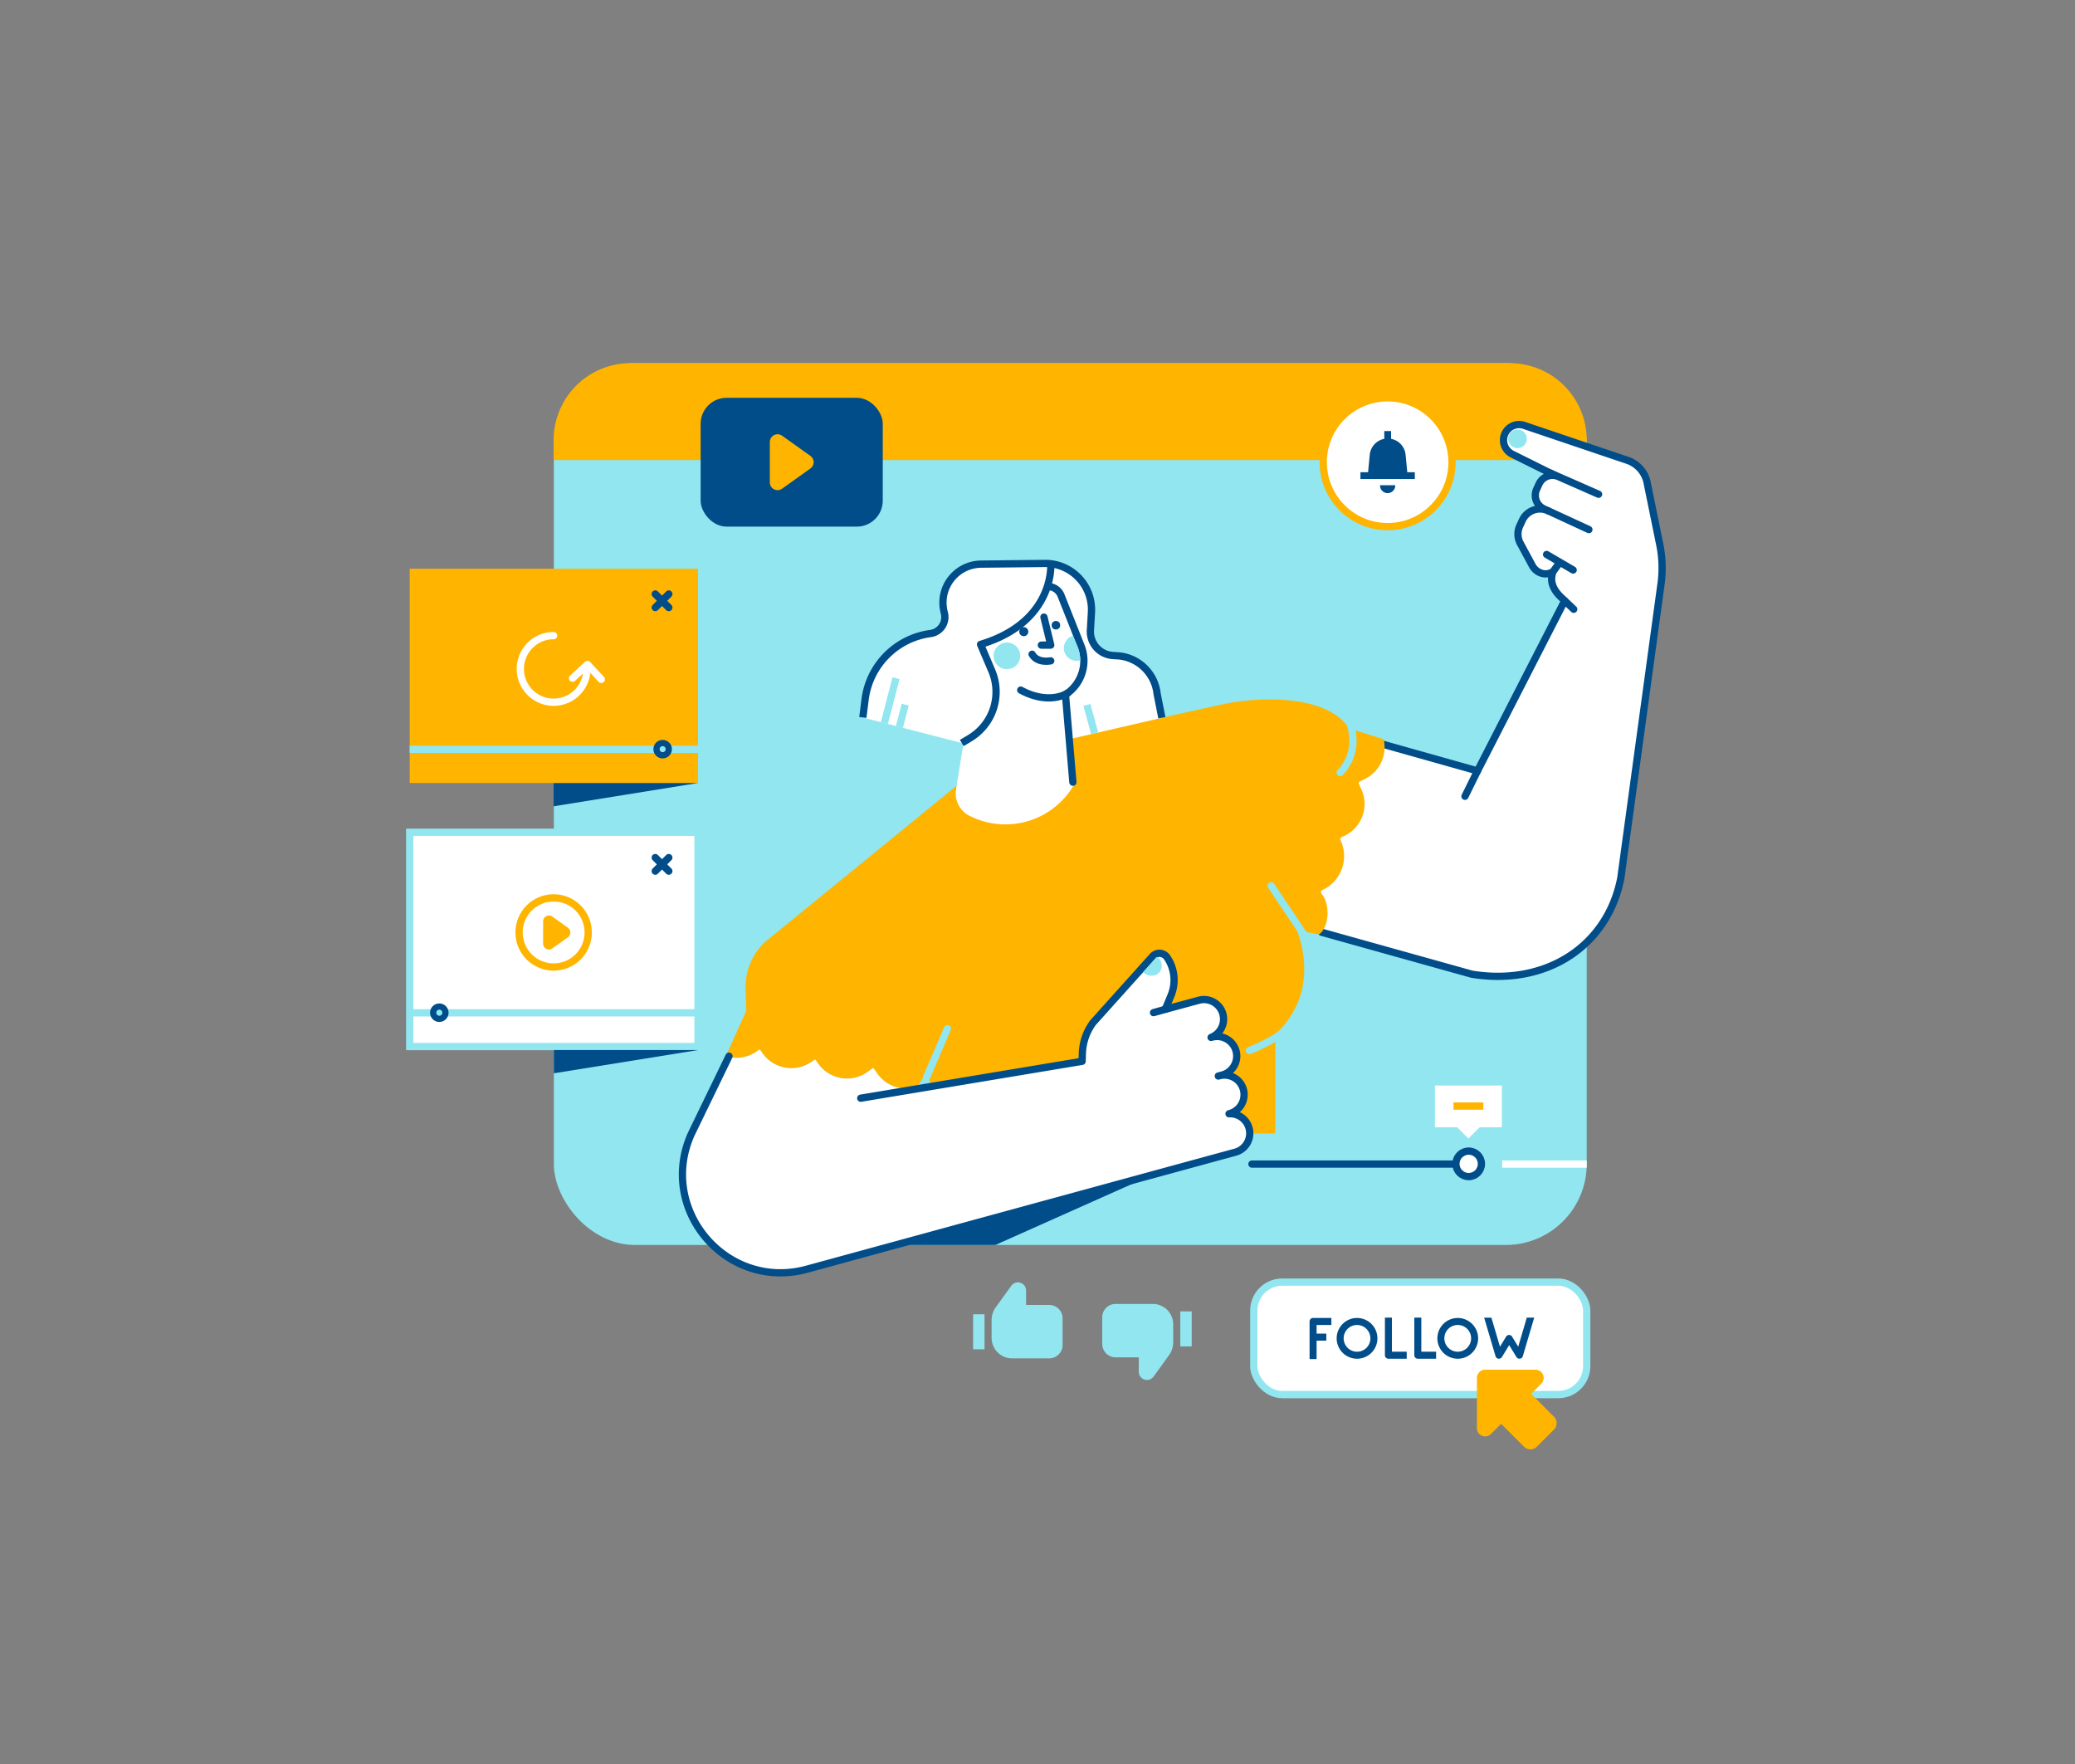 <svg xmlns="http://www.w3.org/2000/svg" viewBox="0 0 2000 1700"><rect x="0" y="0" width="2000" height="1700" fill="#808080" stroke="none"/><defs><style>.cls-1{fill:#91e6f0;}.cls-2{fill:#ffb400;}.cls-12,.cls-14,.cls-15,.cls-16,.cls-3,.cls-4,.cls-7,.cls-8,.cls-9{fill:none;}.cls-14,.cls-3,.cls-5,.cls-9{stroke:#004d89;}.cls-15,.cls-3,.cls-7,.cls-9{stroke-linecap:round;}.cls-14,.cls-3,.cls-4,.cls-7,.cls-8,.cls-9{stroke-linejoin:round;}.cls-11,.cls-12,.cls-13,.cls-14,.cls-15,.cls-16,.cls-3,.cls-4,.cls-5,.cls-7,.cls-8{stroke-width:7px;}.cls-4,.cls-7{stroke:#fff;}.cls-11,.cls-13,.cls-5,.cls-6{fill:#fff;}.cls-11,.cls-12,.cls-13,.cls-15,.cls-16,.cls-5{stroke-miterlimit:10;}.cls-11,.cls-15,.cls-16,.cls-8{stroke:#91e6f0;}.cls-9{stroke-width:6px;}.cls-10{fill:#004d89;}.cls-12,.cls-13{stroke:#ffb400;}</style></defs><g id="Слой_1" data-name="Слой 1"><g id="WEB_PAGE"><rect class="cls-1" x="533.83" y="350" width="995.54" height="849.81" rx="77.97"/><path class="cls-2" d="M607.73,350h847.53a74.11,74.11,0,0,1,74.11,74.11v19.27a0,0,0,0,1,0,0H533.62a0,0,0,0,1,0,0V424.11A74.11,74.11,0,0,1,607.73,350Z"/><line class="cls-3" x1="1405.96" y1="1121.84" x2="1206.66" y2="1121.84"/><line class="cls-4" x1="1529.38" y1="1121.84" x2="1447.89" y2="1121.84"/><circle class="cls-5" cx="1415.6" cy="1121.62" r="12.29"/><polygon class="cls-6" points="1447.59 1086.4 1426.16 1086.4 1415.32 1097.24 1404.48 1086.4 1383.06 1086.4 1383.06 1046.15 1447.59 1046.15 1447.59 1086.4"/><rect class="cls-2" x="1400.93" y="1062.43" width="28.78" height="7"/></g><g id="ICONS"><rect class="cls-2" x="394.89" y="548.09" width="277.89" height="206.52"/><path class="cls-7" d="M565.7,644.63a32.09,32.09,0,1,1-32.08-32.08"/><polyline class="cls-7" points="551.87 653.61 566.26 640.34 579.54 654.72"/><line class="cls-8" x1="394.89" y1="722.1" x2="672.78" y2="722.1"/><circle class="cls-9" cx="638.7" cy="721.98" r="5.93"/><path class="cls-10" d="M647.1,583a3.5,3.5,0,0,1-5,5l-4-4-4,4a3.5,3.5,0,0,1-5-5l4-4-4-4a3.5,3.5,0,0,1,5-5l4,4,4-4a3.5,3.5,0,0,1,5,5l-4,4Z"/><polygon class="cls-10" points="672.78 754.61 533.62 754.61 533.62 777.03 672.78 754.61"/><rect class="cls-11" x="394.89" y="802.07" width="277.89" height="206.52"/><line class="cls-8" x1="394.89" y1="976.09" x2="672.78" y2="976.09"/><circle class="cls-9" cx="423.43" cy="975.96" r="5.93"/><path class="cls-10" d="M647.1,837a3.49,3.49,0,0,1,0,5,3.49,3.49,0,0,1-5,0l-4-4-4,4a3.49,3.49,0,0,1-5,0,3.51,3.51,0,0,1,0-5l4-4-4-4a3.5,3.5,0,1,1,5-5l4,4,4-4a3.5,3.5,0,0,1,5,5l-4,4Z"/><polygon class="cls-10" points="672.99 1011.93 533.83 1011.93 533.83 1034.35 672.99 1011.93"/><circle class="cls-12" cx="533.62" cy="898.62" r="33.33"/><path class="cls-2" d="M532.4,914l15-10.74a5.64,5.64,0,0,0,0-9.18l-15-10.74a5.63,5.63,0,0,0-8.91,4.59v21.48A5.64,5.64,0,0,0,532.4,914Z"/><circle class="cls-13" cx="1337.48" cy="445.45" r="62.08"/><path class="cls-10" d="M1363.69,455.1v6.55h-52.42V455.1h7.36l1.62-16.84a17.31,17.31,0,0,1,14-15.35v-7.52h6.55v7.52a17.35,17.35,0,0,1,14,15.35l1.62,16.84Z"/><path class="cls-10" d="M1330.16,467.63h14.65a7.33,7.33,0,1,1-14.65,0Z"/><rect class="cls-10" x="675.32" y="383.37" width="175.53" height="124.16" rx="25.02"/><path class="cls-2" d="M753.8,471l27.28-19.48a7.49,7.49,0,0,0,0-12.19L753.8,419.88A7.49,7.49,0,0,0,742,426v39A7.49,7.49,0,0,0,753.8,471Z"/><path class="cls-1" d="M955.77,1272.2v17.2a19.69,19.69,0,0,0,19.68,19.69h35.83a12.91,12.91,0,0,0,12.91-12.92v-25.65a12.92,12.92,0,0,0-12.91-12.92H989v-13.85a7.88,7.88,0,0,0-14.28-4.61l-14.9,20.65A21.19,21.19,0,0,0,955.77,1272.2Z"/><rect class="cls-1" x="937.95" y="1266.59" width="11" height="33.76"/><path class="cls-1" d="M1130.81,1293.51v-17.2a19.69,19.69,0,0,0-19.68-19.69H1075.3a12.91,12.91,0,0,0-12.91,12.91v25.66a12.91,12.91,0,0,0,12.91,12.91h22.32V1322a7.88,7.88,0,0,0,14.28,4.61l14.9-20.65A21.19,21.19,0,0,0,1130.81,1293.51Z"/><rect class="cls-1" x="1137.64" y="1263.81" width="11" height="33.76"/><rect class="cls-11" x="1208.47" y="1235.59" width="320.9" height="108.4" rx="27.43"/><path class="cls-2" d="M1485.55,1333.52l-9.75,9.76,22,22a8.78,8.78,0,0,1,0,12.43l-16.49,16.49a8.78,8.78,0,0,1-12.43,0l-22-22L1437,1382a7.88,7.88,0,0,1-13.45-5.57v-48.53a7.88,7.88,0,0,1,7.88-7.88H1480A7.88,7.88,0,0,1,1485.55,1333.52Z"/><path class="cls-10" d="M1308,1270.15a19.64,19.64,0,1,0,19.63,19.64A19.66,19.66,0,0,0,1308,1270.15Zm12.88,19.64A12.89,12.89,0,1,1,1308,1276.9,12.9,12.9,0,0,1,1320.84,1289.79Z"/><path class="cls-10" d="M1405.06,1270.15a19.64,19.64,0,1,0,19.64,19.64A19.66,19.66,0,0,0,1405.06,1270.15Zm0,32.52a12.89,12.89,0,1,1,12.88-12.88A12.9,12.9,0,0,1,1405.06,1302.67Z"/><path class="cls-10" d="M1384.19,1302.67v6.75h-17.63a3.38,3.38,0,0,1-3.38-3.38v-36.21h6.76v32.84Z"/><path class="cls-10" d="M1341.62,1302.67h14.25v6.75h-17.63a3.38,3.38,0,0,1-3.38-3.38v-36.21h6.76Z"/><path class="cls-10" d="M1478.76,1269.83l-11,37.17a3.4,3.4,0,0,1-2.81,2.4,3.1,3.1,0,0,1-.44,0,3.36,3.36,0,0,1-2.88-1.61l-7-11.46-7,11.46a3.39,3.39,0,0,1-2.88,1.62l-.45,0a3.4,3.4,0,0,1-2.8-2.4l-11-37.17h7l8.25,28,5.92-9.69a3.37,3.37,0,0,1,5.76,0l5.92,9.69,8.25-28Z"/><path class="cls-10" d="M1269,1276.9v8.34h9.37V1292H1269v17.74h-6.76v-36.21a3.38,3.38,0,0,1,3.38-3.38h17.63v6.75Z"/></g><g id="WOMAN"><g id="HAND"><path class="cls-6" d="M1603.56,543.46l-41.4,302.95a118.65,118.65,0,0,1-143.53,92.46l-196.7-52.34,74.46-183.19,127.7,39.6,84.05-164-3.38-3.2c-6.69-6.39-11.59-14.28-8-24.61-5.58,1-16.76-.27-19.73-5.79l-11.71-21.69a18.73,18.73,0,0,1-.52-16.73l2.52-5.47a18.72,18.72,0,0,1,24.84-9.16l-4.05-1.87a14.27,14.27,0,0,1-7-18.92l2.34-5.07a14.29,14.29,0,0,1,15.82-8l-41.67-20.7a15.23,15.23,0,0,1-3.59-2.49A15,15,0,0,1,1469.1,410l99.51,33.62a28.84,28.84,0,0,1,18.68,20.09Z"/><circle class="cls-1" cx="1462.59" cy="422.88" r="9" transform="translate(837.19 1811) rotate(-81.87)"/><polyline class="cls-3" points="1282.48 703.08 1424.09 742.94 1508.14 578.9"/><line class="cls-3" x1="1424.09" y1="742.94" x2="1412.02" y2="767.42"/><path class="cls-3" d="M1516.83,587.15l-12.07-11.45c-6.69-6.39-11.59-14.28-8-24.61-8.63,4.83-16.76-.27-19.73-5.79l-11.71-21.69a18.73,18.73,0,0,1-.52-16.73l2.52-5.47a18.72,18.72,0,0,1,24.84-9.16l-4.05-1.87a14.27,14.27,0,0,1-7-18.92l2.34-5.07a14.29,14.29,0,0,1,15.82-8l-41.67-20.7a15.23,15.23,0,0,1-3.59-2.49A15,15,0,0,1,1469.1,410l99.51,33.62a28.84,28.84,0,0,1,18.68,20.09l12.41,60.79A113.48,113.48,0,0,1,1601,562.6l-38.79,283.81c-13.05,65.9-72.27,104-143.53,92.46l-144.88-40.46"/><line class="cls-3" x1="1531.47" y1="510.38" x2="1492.17" y2="492.25"/><line class="cls-3" x1="1540.81" y1="476.33" x2="1494.11" y2="455.82"/><line class="cls-3" x1="1516.3" y1="549.33" x2="1490.69" y2="534.35"/><line class="cls-14" x1="1496.76" y1="551.09" x2="1503.49" y2="541.84"/></g><g id="BODY"><path class="cls-2" d="M1250.06,896.47c6.8,17.93,18.28,63.19-20.21,99.74a2,2,0,0,0-.61,1.41v92.86a1.94,1.94,0,0,1-1.94,1.94h-310a1.93,1.93,0,0,1-1.81-1.23l-21.19-53.83a1.94,1.94,0,0,0-3.42-.38l-6.74,10a2,2,0,0,1-1.06.78,34,34,0,0,1-37.34-12.91l-2.91-4.08a1.94,1.94,0,0,0-2.71-.45l-4,2.85a34,34,0,0,1-47.46-8l-1.91-2.69a1.94,1.94,0,0,0-2.71-.45l-1.59,1.12a34,34,0,0,1-47.46-8l-1.64-2.3a1.94,1.94,0,0,0-2.71-.46l-1,.75a34,34,0,0,1-27.81,5.34,2,2,0,0,1-1.33-2.7l18.73-41.46.09-.2-.64-21.57A58.78,58.78,0,0,1,743,903.24l196.21-160,.1-.08a135.23,135.23,0,0,1,49.49-22.32l188-41.73c37.35-8.41,102-9.5,123.13,22.36a2,2,0,0,0,1,.79l31.6,9.8a1.91,1.91,0,0,1,1.32,1.44,34,34,0,0,1-18.65,37.39l-4.51,2.16a2,2,0,0,0-.91,2.6l2.12,4.43a34,34,0,0,1-16,45.4l-3,1.43a1.94,1.94,0,0,0-.92,2.59h0a36,36,0,0,1-16.87,48l-.8.38a1.93,1.93,0,0,0-.91,2.59l.56,1.17c8.14,9.34,7.42,31.65-2.52,38.85Z"/><path class="cls-15" d="M1233.88,996.78c-6.57,5.27-21.69,12.63-29.67,15.65"/><path class="cls-15" d="M1301.79,698.93c8.71,28.89-10.14,45.57-10.14,45.57"/><line class="cls-15" x1="1255.94" y1="899.46" x2="1225.24" y2="853.67"/><line class="cls-15" x1="892.98" y1="1038.56" x2="913.17" y2="991.32"/></g><g id="HAND-2" data-name="HAND"><path class="cls-6" d="M1111.22,921.23a8.46,8.46,0,0,1,13.2.8,38.8,38.8,0,0,1,4.2,37.38l-5.48,13.19.63-.07,31.77-8.6a18.89,18.89,0,0,1,11.71,35.86l.9-.25a18.9,18.9,0,0,1,23.17,13.3,19.18,19.18,0,0,1,.66,4.94,18.9,18.9,0,0,1-14,18.22l-3.73,1v0l1-.26a18.88,18.88,0,1,1,9.87,36.45l-.56.16a18.88,18.88,0,0,1,6,37.08l-18,4.88L777.81,1223.13c-77.11,21.06-144.08-56.87-111.67-129.94l33.42-75.32a34,34,0,0,0,30.06-4.71l2.63-1.88,2.77,3.89a34,34,0,0,0,47.46,8l3.17-2.26,3,4.27a34,34,0,0,0,37.94,12.73,33.81,33.81,0,0,0,9.52-4.75l5.59-4,4,5.66a33.6,33.6,0,0,0,7.55,7.68,34.07,34.07,0,0,0,30.51,5L1043,1022.8l.23-7.48a52.81,52.81,0,0,1,10.35-29.85Z"/><polygon class="cls-10" points="1097.13 1138.34 959.36 1199.81 863.23 1199.81 1097.13 1138.34"/><path class="cls-3" d="M829.63,1058.36,1043,1022.8l.23-7.48a52.81,52.81,0,0,1,10.35-29.85l57.29-63.8a8.9,8.9,0,0,1,13.94.85,38.8,38.8,0,0,1,3.86,36.89l-5.48,13.19.63-.07,31.77-8.6a18.89,18.89,0,0,1,11.71,35.86l.9-.25a18.9,18.9,0,0,1,23.17,13.3,19.18,19.18,0,0,1,.66,4.94,18.9,18.9,0,0,1-14,18.22l-3.73,1v0l1-.26a18.88,18.88,0,1,1,9.87,36.45l-.56.16a18.88,18.88,0,0,1,6,37.08l-18,4.88L777.81,1223.13c-77.11,21.06-144.08-56.87-111.67-129.94l36.52-75.32"/><line class="cls-3" x1="1123.77" y1="972.53" x2="1111.81" y2="975.9"/><path class="cls-1" d="M1114.24,922.91a1.84,1.84,0,0,1,2.77.3c3.46,4.32,3.75,10.18.41,13.94-3.79,4.26-10.83,4.19-15.71-.16Z"/></g><g id="HEAD"><path class="cls-6" d="M910.1,590.54h0a16,16,0,0,1-13.28,20h0a73.39,73.39,0,0,0-63.07,63.56l-2.18,17.34,136.91,35.3,151.39-35-4.57-23a41.19,41.19,0,0,0-36.41-36.59l-6.31-.41A23.14,23.14,0,0,1,1051,607.36l1-17.36a44.58,44.58,0,0,0-45-47l-61.41.66A37.11,37.11,0,0,0,910.1,590.54Z"/><path class="cls-6" d="M991,566.83l19.83-.39a12.29,12.29,0,0,1,11.65,7.7l19.91,49.31a38.77,38.77,0,0,1-15.4,46h0l8.7,85.92a76.34,76.34,0,0,1-101.38,30.75,24.05,24.05,0,0,1-12.82-25.27L942.74,628l-.46-8.88A49.7,49.7,0,0,1,991,566.83Z"/><path class="cls-3" d="M1034.09,753.78l-7.15-84.38h0a38.75,38.75,0,0,0,15.4-45.95l-19.66-49.57a13.67,13.67,0,0,0-12.7-8.63"/><path class="cls-3" d="M1029.27,667.78c-10.94,6.8-28.4,6.7-45.44-2.73"/><polyline class="cls-3" points="1006.21 594.7 1012.78 621.71 1003.7 621.71"/><circle class="cls-10" cx="1017.74" cy="602.56" r="4.1"/><circle class="cls-10" cx="986.77" cy="608.75" r="4.37"/><circle class="cls-1" cx="970.53" cy="632.04" r="12.84"/><path class="cls-1" d="M1041.2,636.33a11.92,11.92,0,0,1-3.55.53,12.3,12.3,0,0,1-3.51-24.08l4.69,10.67A38.4,38.4,0,0,1,1041.2,636.33Z"/><path class="cls-3" d="M1012.78,636.86s-12.76,2.77-18-6.37"/><path class="cls-14" d="M1119.87,691.72l-4.57-23a41.19,41.19,0,0,0-36.41-36.59l-6.31-.41A23.14,23.14,0,0,1,1051,607.36l1-17.36a44.58,44.58,0,0,0-45-47l-61.41.66a37.11,37.11,0,0,0-35.41,46.88h0a16,16,0,0,1-13.28,20h0a73.39,73.39,0,0,0-63.07,63.56l-2.18,17.34"/><path class="cls-14" d="M1012.78,543.9s4,55.56-67.69,77.13l10.3,24.18a52,52,0,0,1-20.7,66.23L927,716.05"/><line class="cls-16" x1="1055.1" y1="706.7" x2="1047.62" y2="679.33"/><line class="cls-16" x1="852.41" y1="696.82" x2="863.62" y2="653.63"/><line class="cls-16" x1="866.9" y1="700.56" x2="872.49" y2="679.1"/></g></g></g></svg>